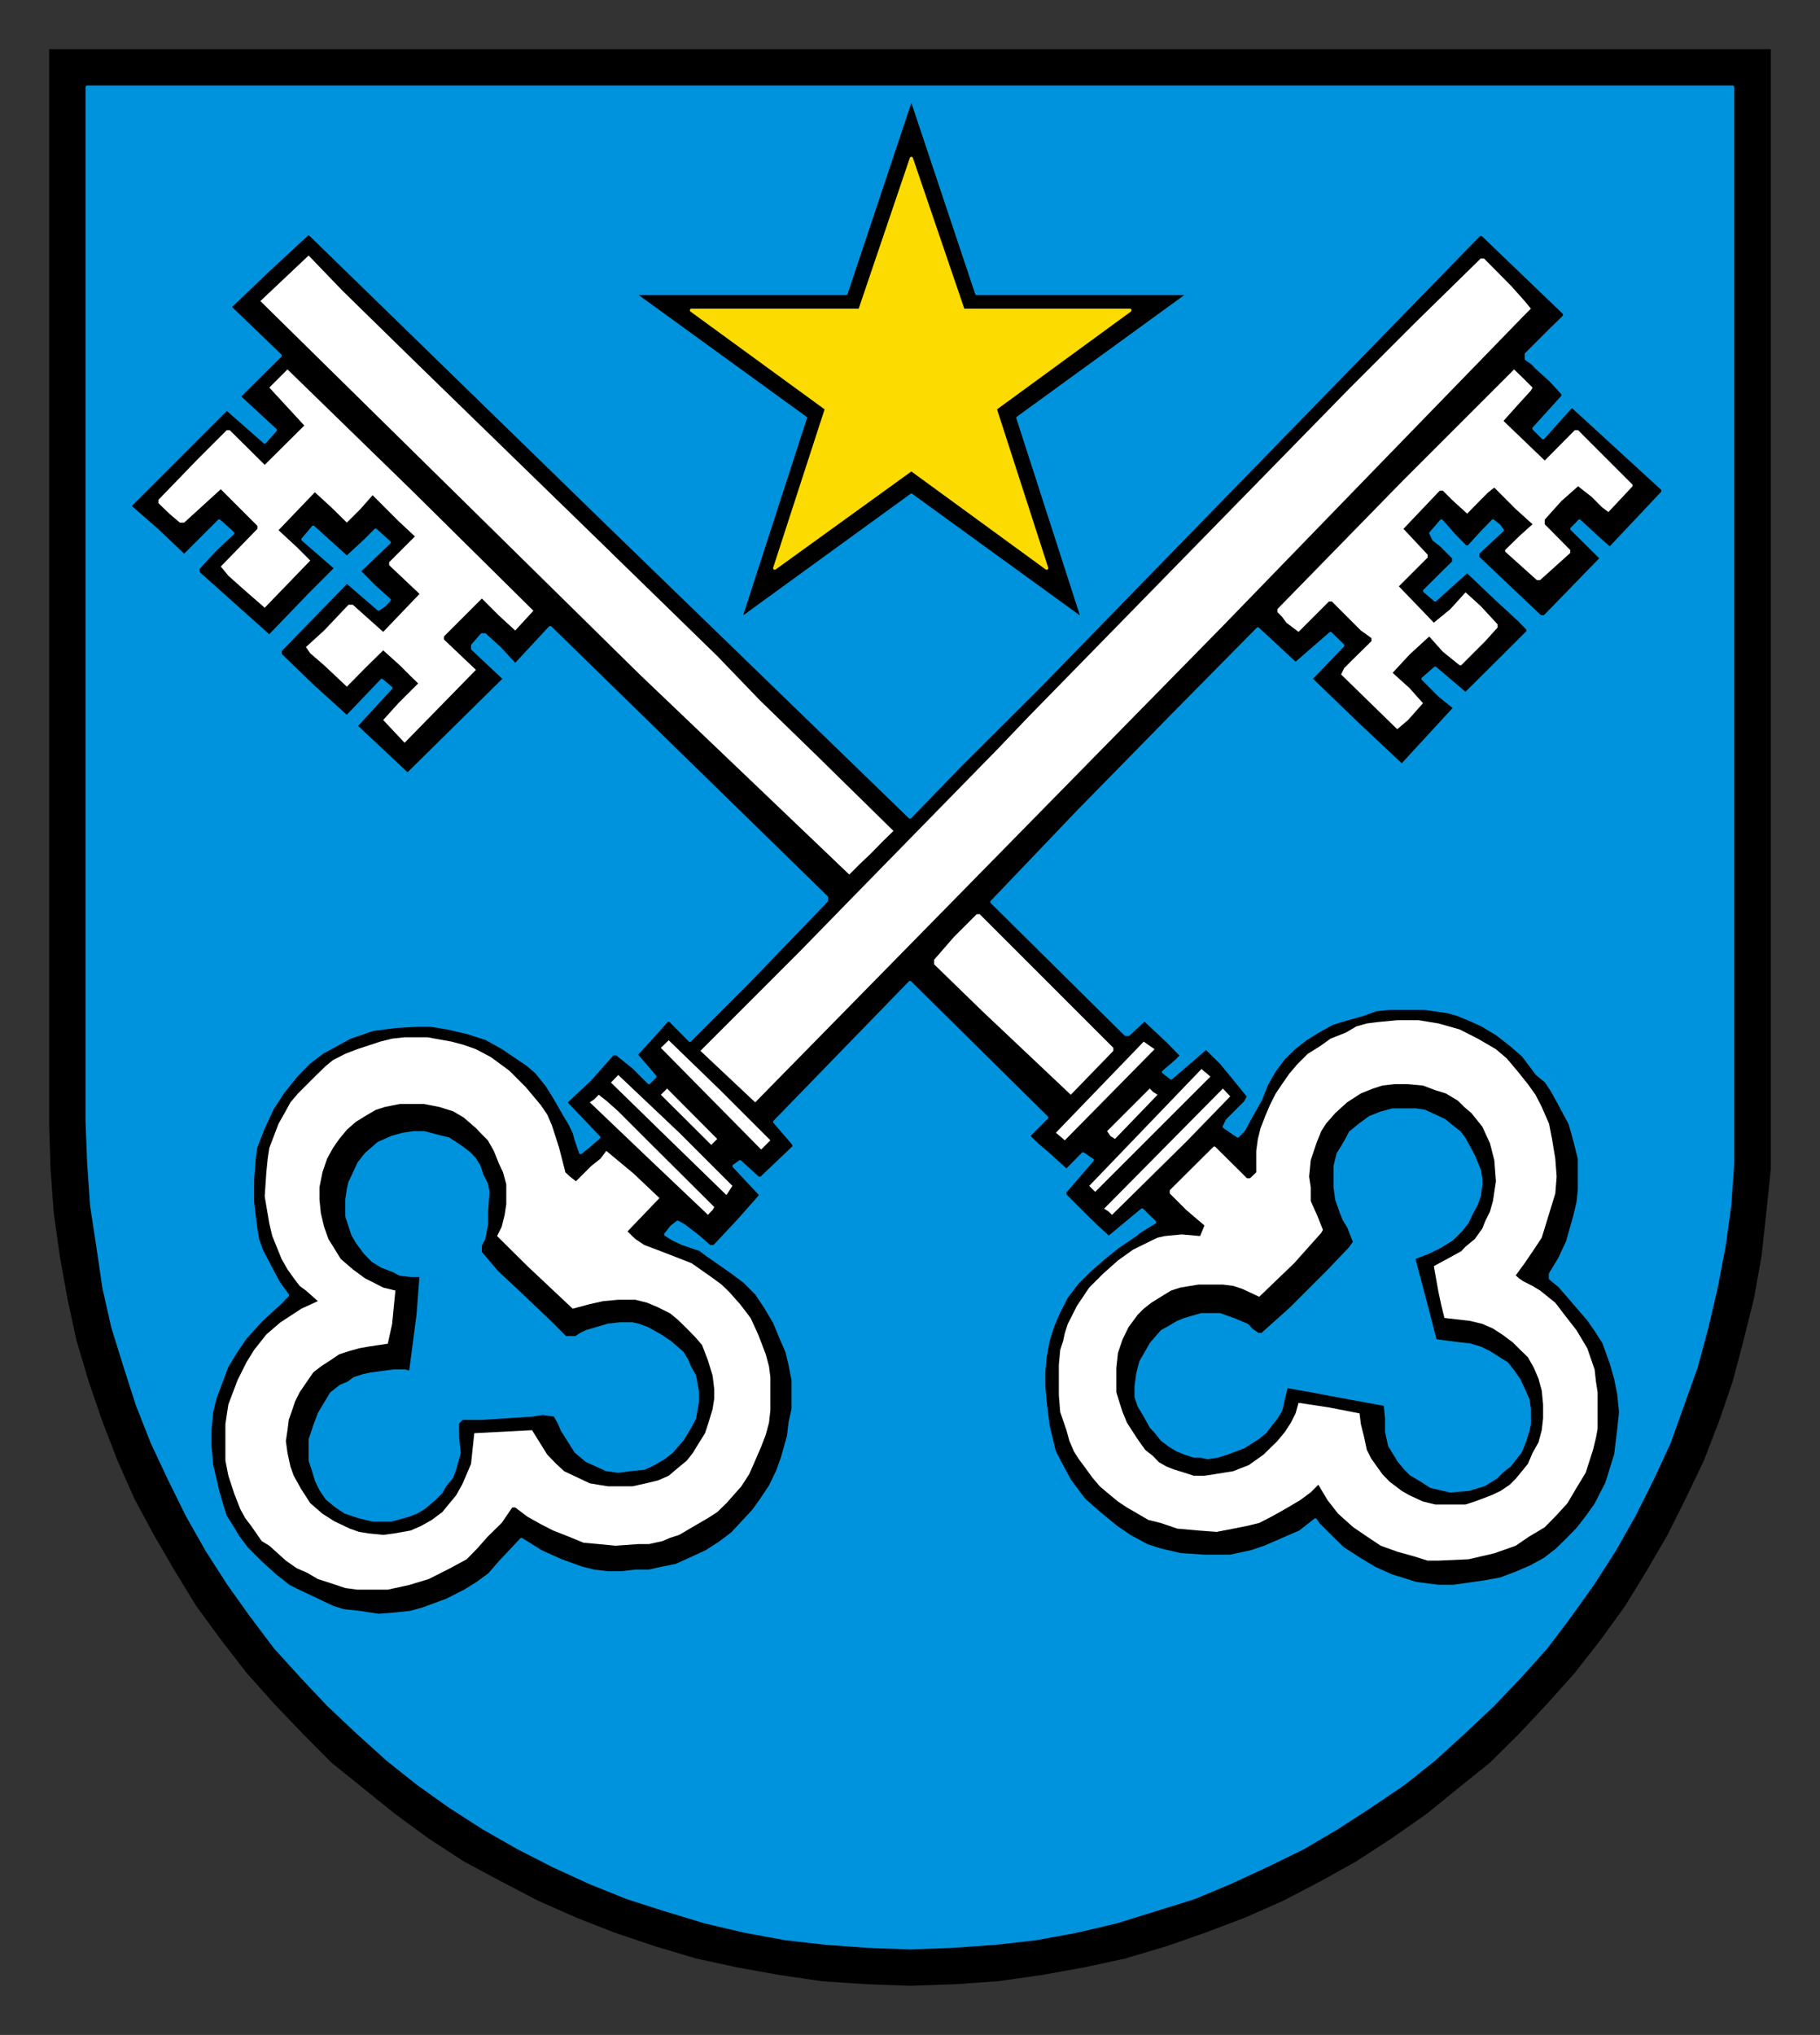 <?xml version="1.0" encoding="UTF-8" standalone="no"?>
<!-- Created with Inkscape (http://www.inkscape.org/) -->
<svg
   xmlns:svg="http://www.w3.org/2000/svg"
   xmlns="http://www.w3.org/2000/svg"
   version="1.0"
   width="370.31"
   height="414"
   id="svg2">
  <rect width="100%" height="100%" fill="#333333" stroke="none"/>
  <defs
     id="defs4">
    <clipPath
       id="clipPath3458">
      <path
         d="M 418.2,612.72 L 421.44,612.72 L 421.44,600.36 L 418.2,600.36 L 418.2,612.72 z"
         id="path3460" />
    </clipPath>
    <clipPath
       id="clipPath3394">
      <path
         d="M 354.48,610.32 L 418.19,610.32 L 418.19,538.68 L 354.48,538.68 L 354.48,610.32 z"
         id="path3396" />
    </clipPath>
    <clipPath
       id="clipPath3382">
      <path
         d="M 354.48,610.32 L 418.19,610.32 L 418.19,538.68 L 354.48,538.68 L 354.48,610.32 z"
         id="path3384" />
    </clipPath>
    <clipPath
       id="clipPath3308">
      <path
         d="M 418.2,512.64 L 421.44,512.64 L 421.44,500.28 L 418.2,500.28 L 418.2,512.64 z"
         id="path3310" />
    </clipPath>
    <clipPath
       id="clipPath3232">
      <path
         d="M 354.48,510.24 L 418.19,510.24 L 418.19,438.61 L 354.48,438.61 L 354.48,510.24 z"
         id="path3234" />
    </clipPath>
    <clipPath
       id="clipPath3220">
      <path
         d="M 354.48,510.24 L 418.19,510.24 L 418.19,438.61 L 354.48,438.61 L 354.48,510.24 z"
         id="path3222" />
    </clipPath>
    <clipPath
       id="clipPath3144">
      <path
         d="M 418.2,412.68 L 421.44,412.68 L 421.44,400.32 L 418.2,400.32 L 418.2,412.68 z"
         id="path3146" />
    </clipPath>
    <clipPath
       id="clipPath3126">
      <path
         d="M 354.48,410.28 L 418.19,410.28 L 418.19,338.65 L 354.48,338.65 L 354.48,410.28 z"
         id="path3128" />
    </clipPath>
    <clipPath
       id="clipPath3114">
      <path
         d="M 354.48,410.28 L 418.19,410.28 L 418.19,338.65 L 354.48,338.65 L 354.48,410.28 z"
         id="path3116" />
    </clipPath>
    <clipPath
       id="clipPath3036">
      <path
         d="M 418.2,312.72 L 421.44,312.72 L 421.44,300.36 L 418.2,300.36 L 418.2,312.72 z"
         id="path3038" />
    </clipPath>
    <clipPath
       id="clipPath2950">
      <path
         d="M 354.48,310.32 L 418.19,310.32 L 418.19,238.69 L 354.48,238.69 L 354.48,310.32 z"
         id="path2952" />
    </clipPath>
    <clipPath
       id="clipPath2938">
      <path
         d="M 354.48,310.32 L 418.19,310.32 L 418.19,238.69 L 354.48,238.69 L 354.48,310.32 z"
         id="path2940" />
    </clipPath>
    <clipPath
       id="clipPath2844">
      <path
         d="M 418.2,212.64 L 421.44,212.64 L 421.44,200.29 L 418.2,200.29 L 418.2,212.64 z"
         id="path2846" />
    </clipPath>
    <clipPath
       id="clipPath2798">
      <path
         d="M 354.48,210.24 L 418.19,210.24 L 418.19,138.6 L 354.48,138.6 L 354.48,210.24 z"
         id="path2800" />
    </clipPath>
    <clipPath
       id="clipPath2786">
      <path
         d="M 354.48,210.24 L 418.19,210.24 L 418.19,138.6 L 354.48,138.6 L 354.48,210.24 z"
         id="path2788" />
    </clipPath>
    <clipPath
       id="clipPath2710">
      <path
         d="M 422.04,110.76 L 422.04,135.12 L 549.12,135.12 L 549.12,110.76 L 545.88,110.76 L 545.88,125.88 L 425.28,125.88 L 425.28,110.76 L 422.04,110.76 z"
         id="path2712" />
    </clipPath>
    <clipPath
       id="clipPath2688">
      <path
         d="M 351.12,110.76 L 351.12,135.12 L 354.48,135.12 L 354.48,110.76 L 351.12,110.76 z M 418.32,110.76 L 418.32,135.12 L 421.56,135.12 L 421.56,110.76 L 418.32,110.76 z"
         id="path2690" />
    </clipPath>
    <clipPath
       id="clipPath2666">
      <path
         d="M 288.84,110.76 L 288.84,135.12 L 350.64,135.12 L 350.64,110.76 L 347.4,110.76 L 347.4,132.84 L 292.08,132.84 L 292.08,110.76 L 288.84,110.76 z"
         id="path2668" />
    </clipPath>
    <clipPath
       id="clipPath2650">
      <path
         d="M 147.12,110.76 L 147.12,135.12 L 288.36,135.12 L 288.36,110.76 L 285.12,110.76 L 285.12,125.88 L 150.36,125.88 L 150.36,110.76 L 147.12,110.76 z"
         id="path2652" />
    </clipPath>
    <clipPath
       id="clipPath2634">
      <path
         d="M 67.68,110.76 L 67.68,135.12 L 146.64,135.12 L 146.64,110.76 L 143.28,110.76 L 143.28,125.88 L 70.92,125.88 L 70.92,110.76 L 67.68,110.76 z"
         id="path2636" />
    </clipPath>
    <clipPath
       id="clipPath2502">
      <path
         d="M 70.92,803.76 L 574.44,803.76 L 574.44,774.97 L 70.92,774.97 L 70.92,803.76 z"
         id="path2504" />
    </clipPath>
    <clipPath
       id="clipPath2480">
      <path
         d="M 70.92,803.76 L 574.44,803.76 L 574.44,801.97 L 70.92,801.97 L 70.92,803.76 z"
         id="path2482" />
    </clipPath>
    <clipPath
       id="clipPath2470">
      <path
         d="M 70.92,776.76 L 574.44,776.76 L 574.44,774.97 L 70.92,774.97 L 70.92,776.76 z"
         id="path2472" />
    </clipPath>
  </defs>
  <g
     transform="translate(-438.792,-128.094)"
     id="layer1">
    <g
       transform="translate(10.001,10)"
       id="g6101">
      <path
         d="M 438.792,128.094 L 789.101,128.094 L 789.101,346.995 L 789.101,346.995 L 789.101,355.932 L 788.163,364.869 L 787.225,373.53 L 785.68,382.192 L 783.529,390.853 L 781.322,399.183 L 778.564,407.237 L 775.475,415.236 L 771.778,422.96 L 768.082,430.352 L 763.779,437.744 L 759.421,444.861 L 754.511,451.646 L 749.215,458.432 L 743.643,464.666 L 737.851,470.844 L 731.948,476.692 L 725.438,481.933 L 718.984,487.174 L 711.867,492.139 L 704.751,496.773 L 697.634,500.745 L 689.911,504.772 L 682.188,508.192 L 674.189,511.226 L 666.134,514.04 L 657.804,516.522 L 649.419,518.343 L 640.813,519.888 L 631.876,521.156 L 623.215,521.763 L 613.947,522.094 L 613.947,522.094 L 604.954,521.763 L 596.017,521.156 L 587.356,519.888 L 578.75,518.343 L 570.365,516.522 L 562.035,514.04 L 553.705,511.226 L 545.981,508.192 L 538.258,504.772 L 530.535,500.745 L 523.142,496.773 L 516.026,492.139 L 509.24,487.174 L 502.731,481.933 L 496.221,476.692 L 490.428,470.844 L 484.526,464.666 L 478.954,458.432 L 473.713,451.646 L 468.748,444.861 L 464.39,437.744 L 460.087,430.352 L 456.115,422.96 L 452.694,415.236 L 449.605,407.237 L 446.847,399.183 L 444.364,390.853 L 442.489,382.192 L 440.944,373.53 L 439.73,364.869 L 439.068,355.932 L 438.792,346.995 L 438.792,128.094 z"
         id="path2792"
         style="fill:#000000;fill-opacity:1;fill-rule:evenodd;stroke:none" />
      <path
         d="M 525.294,409.665 L 525.294,409.665 L 537.044,409.058 L 537.044,409.058 L 540.134,414.023 L 540.134,414.023 L 541.954,415.898 L 543.554,417.388 L 543.554,417.388 L 548.795,419.87 L 548.795,419.87 L 552.491,420.477 L 552.491,420.477 L 555.249,420.477 L 555.249,420.477 L 557.456,420.477 L 560.214,419.87 L 560.214,419.87 L 562.697,419.264 L 564.848,418.326 L 566.669,416.781 L 568.544,415.236 L 568.544,415.236 L 569.758,413.692 L 570.696,412.147 L 572.241,409.665 L 572.241,409.665 L 572.847,407.844 L 573.785,404.755 L 573.785,404.755 L 574.116,402.603 L 574.116,400.728 L 573.785,397.969 L 573.785,397.969 L 572.847,394.88 L 571.634,391.735 L 571.634,391.735 L 570.365,390.246 L 568.544,388.37 L 566.669,386.55 L 565.124,385.281 L 565.124,385.281 L 563.91,384.674 L 562.697,384.067 L 562.697,384.067 L 560.49,383.129 L 558.063,382.523 L 558.063,382.523 L 554.587,382.523 L 551.553,382.798 L 548.795,383.405 L 545.319,384.343 L 545.319,384.343 L 536.106,375.682 L 536.106,375.682 L 529.928,369.558 L 529.928,369.558 L 530.866,367.683 L 531.472,365.255 L 531.803,363.049 L 531.803,360.897 L 531.803,360.897 L 531.803,359.022 L 531.803,359.022 L 531.141,356.594 L 530.259,354.719 L 530.259,354.719 L 529.266,352.236 L 528.052,350.085 L 528.052,350.085 L 526.838,348.871 L 525.625,347.602 L 523.142,345.451 L 523.142,345.451 L 520.991,344.182 L 520.991,344.182 L 518.177,343.299 L 515.088,342.692 L 515.088,342.692 L 510.123,342.692 L 510.123,342.692 L 507.089,343.299 L 507.089,343.299 L 505.213,343.906 L 503.062,345.175 L 503.062,345.175 L 501.186,346.333 L 499.365,347.933 L 499.365,347.933 L 497.821,349.809 L 496.552,351.629 L 496.552,351.629 L 495.338,353.836 L 495.338,353.836 L 494.4,356.594 L 493.794,359.628 L 493.794,359.628 L 493.794,362.111 L 493.794,362.111 L 494.069,364.869 L 494.731,367.683 L 495.614,370.165 L 497.159,372.648 L 497.159,372.648 L 498.097,374.192 L 498.097,374.192 L 500.579,376.344 L 503.062,378.164 L 503.062,378.164 L 504.275,378.771 L 504.275,378.771 L 506.758,380.04 L 509.24,380.647 L 509.24,380.647 L 508.578,387.432 L 508.578,387.432 L 507.696,391.46 L 507.696,391.46 L 503.668,392.066 L 501.848,392.397 L 499.696,393.004 L 499.696,393.004 L 497.821,393.611 L 495.945,394.88 L 494.069,396.094 L 492.525,397.307 L 492.525,397.307 L 489.766,401.334 L 489.766,401.334 L 488.829,403.21 L 488.222,405.031 L 488.222,405.031 L 487.56,406.906 L 487.284,409.058 L 487.284,409.058 L 486.953,411.264 L 487.284,413.692 L 487.891,416.45 L 488.553,418.326 L 488.553,418.326 L 490.097,421.084 L 491.918,423.898 L 491.918,423.898 L 494.4,426.049 L 496.828,427.594 L 496.828,427.594 L 499.972,429.083 L 501.848,429.745 L 503.944,430.076 L 503.944,430.076 L 506.758,430.352 L 508.909,430.076 L 508.909,430.076 L 512.33,429.469 L 514.481,428.532 L 516.633,427.318 L 516.633,427.318 L 518.784,425.718 L 520.053,424.173 L 520.053,424.173 L 521.598,422.298 L 522.811,420.146 L 523.749,417.995 L 524.632,415.898 L 524.632,415.898 L 524.963,412.754 L 525.294,409.665 L 525.294,409.665 z M 533.017,424.78 L 533.017,424.78 L 530.866,427.925 L 528.052,430.683 L 528.052,430.683 L 525.901,433.11 L 523.749,435.317 L 523.749,435.317 L 520.384,437.138 L 516.026,439.344 L 516.026,439.344 L 511.999,440.558 L 507.696,441.496 L 507.696,441.496 L 501.462,441.496 L 501.462,441.496 L 499.034,441.165 L 496.221,440.227 L 493.463,439.344 L 491.311,438.075 L 491.311,438.075 L 489.16,437.138 L 486.953,435.593 L 483.588,432.559 L 483.588,432.559 L 482.043,431.621 L 482.043,431.621 L 479.892,428.532 L 478.678,426.932 L 477.685,425.111 L 477.685,425.111 L 476.471,422.022 L 475.258,418.326 L 475.258,418.326 L 474.651,415.236 L 474.651,412.147 L 474.651,407.844 L 474.651,407.844 L 474.927,405.968 L 475.258,403.817 L 477.133,398.852 L 477.133,398.852 L 478.954,395.211 L 480.498,392.728 L 480.498,392.728 L 482.981,389.584 L 485.794,387.157 L 485.794,387.157 L 490.097,384.343 L 490.097,384.343 L 493.463,382.798 L 493.463,382.798 L 491.035,380.647 L 489.766,379.709 L 488.829,378.495 L 488.829,378.495 L 487.284,376.344 L 486.07,374.192 L 484.195,369.558 L 484.195,369.558 L 483.588,367.021 L 483.588,367.021 L 482.65,361.504 L 482.65,361.504 L 482.981,356.594 L 483.257,353.836 L 483.588,351.629 L 483.588,351.629 L 485.463,346.719 L 486.677,344.568 L 487.891,342.361 L 489.435,340.541 L 491.311,338.665 L 493.187,336.789 L 495.062,334.969 L 495.062,334.969 L 496.552,333.755 L 496.552,333.755 L 499.034,332.486 L 501.462,331.549 L 501.462,331.549 L 506.151,330.004 L 508.578,329.397 L 511.116,329.121 L 513.212,329.121 L 515.75,329.121 L 520.66,330.004 L 520.66,330.004 L 523.142,330.666 L 525.625,331.549 L 525.625,331.549 L 528.659,333.148 L 528.659,333.148 L 532.41,335.907 L 535.775,339.272 L 538.865,342.968 L 540.134,344.844 L 541.071,346.995 L 541.071,346.995 L 542.561,351.629 L 542.561,351.629 L 543.83,356.594 L 543.83,356.594 L 544.768,357.477 L 545.981,358.415 L 545.981,358.415 L 549.071,355.325 L 550.946,353.836 L 552.16,352.236 L 552.16,352.236 L 557.732,356.87 L 562.973,361.835 L 562.973,361.835 L 556.463,368.621 L 556.463,368.621 L 558.063,370.165 L 559.883,371.379 L 559.883,371.379 L 563.248,372.648 L 563.248,372.648 L 569.482,375.075 L 569.482,375.075 L 573.509,377.889 L 575.606,379.433 L 577.15,380.923 L 577.15,380.923 L 579.357,383.405 L 581.509,386.219 L 581.509,386.219 L 583.053,389.584 L 584.598,393.611 L 584.598,393.611 L 585.26,396.094 L 585.536,398.245 L 585.536,398.245 L 585.536,401.941 L 585.536,401.941 L 585.536,405.031 L 585.536,405.031 L 585.26,407.513 L 584.598,409.996 L 584.598,409.996 L 583.66,412.423 L 582.446,415.236 L 581.233,417.995 L 579.633,420.477 L 579.633,420.477 L 576.599,423.898 L 574.723,425.718 L 572.847,426.932 L 572.847,426.932 L 570.089,428.532 L 570.089,428.532 L 567,430.352 L 565.124,430.959 L 563.579,431.621 L 563.579,431.621 L 560.821,432.228 L 558.67,432.228 L 554.036,432.559 L 554.036,432.559 L 550.615,432.228 L 550.615,432.228 L 547.526,431.952 L 544.437,430.683 L 541.347,429.469 L 538.865,428.201 L 538.865,428.201 L 536.106,426.656 L 533.624,424.78 L 533.017,424.78 z"
         id="path2802"
         style="fill:#ffffff;fill-opacity:1;fill-rule:evenodd;stroke:none" />
      <path
         d="M 722.68,386.219 L 722.68,386.219 L 722.073,383.736 L 721.466,380.923 L 720.529,375.682 L 720.529,375.682 L 723.287,374.192 L 726.1,372.648 L 726.1,372.648 L 726.983,371.71 L 728.859,370.165 L 728.859,370.165 L 730.403,368.014 L 731.01,366.469 L 731.01,366.469 L 731.948,364.593 L 732.555,362.442 L 733.162,358.415 L 733.162,358.415 L 732.831,354.112 L 732.831,354.112 L 731.948,350.691 L 730.403,347.326 L 728.197,344.568 L 726.707,343.299 L 725.438,342.03 L 725.438,342.03 L 722.956,340.541 L 722.956,340.541 L 720.804,339.879 L 720.804,339.879 L 718.322,338.941 L 718.322,338.941 L 715.288,338.665 L 712.474,338.665 L 712.474,338.665 L 710.047,338.941 L 708.171,339.548 L 708.171,339.548 L 705.689,340.541 L 705.689,340.541 L 702.875,342.361 L 700.448,344.568 L 700.448,344.568 L 698.572,346.719 L 698.572,346.719 L 697.634,348.209 L 696.752,350.36 L 695.483,354.112 L 695.483,354.112 L 695.152,357.477 L 695.152,357.477 L 695.483,359.628 L 695.483,359.628 L 695.483,361.228 L 695.483,362.442 L 695.483,362.442 L 696.752,365.255 L 697.965,368.29 L 697.965,368.29 L 697.634,368.896 L 697.634,368.896 L 692.118,375.075 L 692.118,375.075 L 685.001,381.916 L 685.001,381.916 L 681.581,380.316 L 679.76,379.709 L 677.609,379.433 L 677.609,379.433 L 674.795,379.433 L 674.795,379.433 L 672.644,379.433 L 672.644,379.433 L 668.948,380.04 L 667.072,380.647 L 665.527,381.585 L 665.527,381.585 L 663.045,383.129 L 663.045,383.129 L 661.5,384.343 L 660.287,385.557 L 660.287,385.557 L 658.411,388.094 L 657.197,390.577 L 656.259,393.335 L 655.928,396.369 L 655.928,396.369 L 655.928,397.638 L 655.928,398.852 L 655.928,398.852 L 655.928,401.334 L 655.928,401.334 L 656.59,403.486 L 657.197,405.362 L 658.08,407.513 L 659.073,409.058 L 659.073,409.058 L 660.287,410.933 L 661.831,413.085 L 661.831,413.085 L 663.376,414.299 L 664.59,415.567 L 666.134,416.45 L 667.679,417.057 L 667.679,417.057 L 669.83,417.719 L 671.706,418.326 L 673.858,418.326 L 676.009,417.995 L 676.009,417.995 L 679.76,417.388 L 681.25,416.781 L 682.85,416.174 L 685.884,414.023 L 688.697,411.264 L 688.697,411.264 L 690.242,409.389 L 691.456,407.513 L 692.394,405.637 L 693,403.486 L 693,403.486 L 699.179,404.424 L 705.413,405.637 L 705.413,405.637 L 705.689,407.844 L 706.296,410.271 L 706.902,413.085 L 707.84,414.905 L 707.84,414.905 L 710.047,417.995 L 710.047,417.995 L 711.536,419.539 L 714.019,421.415 L 714.019,421.415 L 715.564,422.298 L 718.322,423.567 L 718.322,423.567 L 720.804,424.173 L 722.349,424.173 L 722.349,424.173 L 724.832,424.173 L 726.983,424.173 L 728.859,423.567 L 728.859,423.567 L 732.224,422.298 L 734.1,421.415 L 734.1,421.415 L 735.975,420.146 L 735.975,420.146 L 737.189,418.933 L 738.458,417.388 L 739.671,415.898 L 740.609,413.692 L 741.823,411.54 L 742.485,409.058 L 742.761,406.63 L 742.761,403.817 L 742.761,403.817 L 742.485,401.003 L 741.823,398.576 L 740.885,396.369 L 739.671,394.218 L 739.671,394.218 L 738.127,392.728 L 736.582,391.184 L 734.431,389.584 L 732.555,388.37 L 732.555,388.37 L 730.403,387.432 L 727.921,386.826 L 722.68,386.219 L 722.68,386.219 z M 737.189,377.558 L 737.189,377.558 L 737.851,378.164 L 738.734,378.771 L 738.734,378.771 L 740.609,379.709 L 742.154,380.647 L 745.243,383.129 L 745.243,383.129 L 747.395,385.943 L 749.546,388.701 L 749.546,388.701 L 751.753,392.397 L 753.242,396.7 L 753.242,396.7 L 753.518,399.183 L 753.518,399.183 L 753.849,401.334 L 753.849,401.334 L 753.849,405.362 L 753.849,405.362 L 753.849,408.782 L 753.849,408.782 L 753.518,410.602 L 752.911,413.085 L 751.422,417.719 L 751.422,417.719 L 749.546,420.808 L 749.546,420.808 L 747.726,423.898 L 747.726,423.898 L 745.519,426.325 L 743.092,428.807 L 739.947,430.683 L 737.189,432.559 L 737.189,432.559 L 732.831,434.103 L 732.831,434.103 L 727.59,435.317 L 727.59,435.317 L 721.466,435.593 L 721.466,435.593 L 719.26,435.593 L 716.446,434.71 L 713.081,433.772 L 709.716,432.559 L 709.716,432.559 L 706.902,430.683 L 704.144,428.807 L 701.055,426.049 L 701.055,426.049 L 698.903,423.291 L 697.028,420.146 L 697.028,420.146 L 695.483,421.691 L 695.483,421.691 L 693.331,423.291 L 690.242,425.111 L 687.484,426.656 L 685.001,427.925 L 685.001,427.925 L 682.519,428.532 L 679.76,429.083 L 679.76,429.083 L 676.34,429.745 L 676.34,429.745 L 672.644,429.469 L 668.341,429.083 L 668.341,429.083 L 664.921,427.925 L 664.921,427.925 L 662.438,427.318 L 660.287,426.049 L 658.08,424.78 L 656.259,423.567 L 654.384,422.022 L 652.563,420.477 L 651.019,418.657 L 649.419,416.45 L 649.419,416.45 L 648.26,414.905 L 647.322,413.416 L 647.322,413.416 L 646.385,411.264 L 645.778,409.058 L 645.778,409.058 L 644.509,405.362 L 644.509,405.362 L 644.233,401.941 L 644.233,398.852 L 644.233,398.852 L 644.233,395.763 L 644.509,392.728 L 644.509,392.728 L 645.116,390.853 L 645.116,390.853 L 645.447,389.308 L 646.054,387.432 L 646.054,387.432 L 647.929,383.736 L 650.412,380.04 L 650.412,380.04 L 653.17,377.282 L 656.259,374.523 L 659.349,372.317 L 663.045,370.496 L 663.045,370.496 L 664.314,369.889 L 665.803,369.558 L 665.803,369.558 L 669.224,369.227 L 672.975,369.558 L 672.975,369.558 L 673.858,367.407 L 673.858,367.407 L 670.161,364.262 L 666.796,360.897 L 666.796,360.897 L 666.796,360.235 L 675.733,351.353 L 676.009,351.353 L 676.009,351.353 L 682.519,357.808 L 683.126,357.808 L 683.126,357.808 L 684.394,356.594 L 684.394,356.594 L 684.394,354.443 L 684.394,352.236 L 684.394,352.236 L 684.725,349.809 L 685.277,347.602 L 686.215,345.175 L 687.153,342.968 L 688.366,340.541 L 689.635,338.665 L 691.125,336.514 L 692.725,334.638 L 692.725,334.638 L 694.876,332.486 L 697.359,330.942 L 699.51,329.397 L 702.599,328.183 L 702.599,328.183 L 704.751,326.915 L 704.751,326.915 L 706.902,326.308 L 709.054,326.032 L 709.054,326.032 L 713.081,325.646 L 717.439,325.646 L 717.439,325.646 L 721.466,326.308 L 725.769,327.521 L 729.466,329.397 L 733.162,331.549 L 733.162,331.549 L 735.368,333.424 L 737.465,335.907 L 739.671,338.665 L 741.216,340.817 L 741.216,340.817 L 742.485,343.299 L 742.485,343.299 L 743.974,346.719 L 743.974,346.719 L 744.581,349.809 L 745.243,353.836 L 745.519,357.477 L 745.243,360.897 L 745.243,360.897 L 743.368,367.021 L 743.368,367.021 L 742.485,369.889 L 740.885,372.317 L 740.885,372.317 L 739.009,375.075 L 737.189,377.558 L 737.189,377.558 z"
         id="path2804"
         style="fill:#ffffff;fill-opacity:1;fill-rule:evenodd;stroke:none" />
      <path
         d="M 572.847,365.255 L 572.847,365.255 L 573.178,364.869 L 573.785,364.262 L 574.116,363.656 L 574.116,363.656 L 561.759,351.353 L 554.587,344.182 L 552.16,342.03 L 550.615,340.817 L 550.615,340.817 L 549.677,341.754 L 548.795,342.361 L 548.795,342.361 L 560.821,353.836 L 572.847,365.255 L 572.847,365.255 z"
         id="path2806"
         style="fill:#ffffff;fill-opacity:1;fill-rule:evenodd;stroke:none" />
      <path
         d="M 655.046,365.255 L 655.046,365.255 L 670.161,350.36 L 679.098,341.148 L 679.098,341.148 L 677.609,339.548 L 677.609,339.548 L 653.446,363.987 L 653.446,363.987 L 654.384,364.593 L 655.046,365.255 L 655.046,365.255 z"
         id="path2808"
         style="fill:#ffffff;fill-opacity:1;fill-rule:evenodd;stroke:none" />
      <path
         d="M 576.599,361.228 L 576.599,361.228 L 577.812,359.353 L 577.812,359.353 L 567,348.54 L 554.587,336.789 L 553.098,338.334 L 553.098,338.334 L 564.517,349.478 L 576.599,361.228 L 576.599,361.228 z"
         id="path2810"
         style="fill:#ffffff;fill-opacity:1;fill-rule:evenodd;stroke:none" />
      <path
         d="M 651.625,360.566 L 675.071,337.12 L 673.251,335.576 L 673.251,335.576 L 650.412,359.353 L 650.412,359.353 L 651.625,360.566 L 651.625,360.566 z"
         id="path2812"
         style="fill:#ffffff;fill-opacity:1;fill-rule:evenodd;stroke:none" />
      <path
         d="M 583.66,351.96 L 583.66,351.96 L 585.536,350.085 L 585.536,350.085 L 575.33,339.879 L 564.848,329.728 L 563.248,331.273 L 583.66,351.96 z"
         id="path2814"
         style="fill:#ffffff;fill-opacity:1;fill-rule:evenodd;stroke:none" />
      <path
         d="M 573.509,351.022 L 573.509,351.022 L 574.723,349.809 L 574.723,349.809 L 564.517,339.548 L 564.517,339.548 L 563.248,340.817 L 573.509,351.022 z"
         id="path2816"
         style="fill:#ffffff;fill-opacity:1;fill-rule:evenodd;stroke:none" />
      <path
         d="M 643.626,348.54 L 643.626,348.54 L 645.447,350.085 L 663.707,331.549 L 663.707,331.549 L 662.438,330.666 L 661.5,330.004 L 661.5,330.004 L 643.626,348.54 L 643.626,348.54 z"
         id="path2818"
         style="fill:#ffffff;fill-opacity:1;fill-rule:evenodd;stroke:none" />
      <path
         d="M 655.653,349.809 L 655.653,349.809 L 664.314,340.817 L 664.314,340.817 L 663.376,340.21 L 662.714,339.548 L 654.053,348.209 L 654.053,348.209 L 654.715,349.202 L 655.653,349.809 L 655.653,349.809 z"
         id="path2820"
         style="fill:#ffffff;fill-opacity:1;fill-rule:evenodd;stroke:none" />
      <path
         d="M 582.446,342.361 L 582.446,342.361 L 677.609,245.433 L 677.609,245.433 L 688.091,234.621 L 688.091,234.621 L 709.385,212.664 L 709.385,212.664 L 738.734,182.433 L 738.734,182.433 L 740.278,180.888 L 740.278,180.888 L 739.009,179.344 L 736.251,176.254 L 730.734,170.683 L 730.734,170.683 L 730.072,170.683 L 730.072,170.683 L 716.777,183.702 L 703.537,196.942 L 703.537,196.942 L 637.999,263.969 L 637.999,263.969 L 632.152,270.093 L 632.152,270.093 L 602.527,300.379 L 602.527,300.379 L 591.383,311.799 L 591.383,311.799 L 580.902,322.281 L 580.902,322.281 L 571.303,331.88 L 571.303,331.88 L 576.875,337.12 L 582.446,342.361 L 582.446,342.361 z"
         id="path2822"
         style="fill:#ffffff;fill-opacity:1;fill-rule:evenodd;stroke:none" />
      <path
         d="M 646.66,340.817 L 646.66,340.817 L 655.322,331.88 L 655.322,331.273 L 655.322,331.273 L 645.116,321.067 L 645.116,321.067 L 628.124,304.076 L 627.518,304.076 L 627.518,304.076 L 622.884,308.71 L 618.856,313.344 L 618.856,313.344 L 618.856,314.281 L 628.731,323.88 L 628.731,323.88 L 646.66,340.817 L 646.66,340.817 z"
         id="path2824"
         style="fill:#ffffff;fill-opacity:1;fill-rule:evenodd;stroke:none" />
      <path
         d="M 601.589,296.021 L 601.589,296.021 L 603.741,293.87 L 605.947,291.773 L 608.375,289.291 L 610.581,287.139 L 610.581,287.139 L 595.411,272.244 L 583.384,260.549 L 574.723,251.557 L 574.723,251.557 L 548.464,225.96 L 548.464,225.96 L 513.874,192.308 L 498.428,177.192 L 491.587,170.076 L 481.767,179.344 L 481.767,179.344 L 558.945,255.308 L 558.945,255.308 L 580.626,275.996 L 601.589,296.021 L 601.589,296.021 z"
         id="path2826"
         style="fill:#ffffff;fill-opacity:1;fill-rule:evenodd;stroke:none" />
      <path
         d="M 511.116,269.21 L 511.116,269.21 L 525.625,254.37 L 525.625,254.37 L 519.115,248.192 L 519.115,247.585 L 519.115,247.585 L 526.838,239.862 L 526.838,239.862 L 530.259,243.282 L 533.624,246.371 L 533.624,246.371 L 537.32,242.344 L 537.32,242.344 L 512.33,217.629 L 487.284,193.246 L 487.284,193.246 L 483.588,196.942 L 490.704,204.665 L 490.704,204.665 L 482.65,212.664 L 482.65,212.664 L 475.533,205.603 L 474.927,205.603 L 474.927,205.603 L 469.079,211.451 L 461.025,219.781 L 461.025,219.781 L 461.025,220.443 L 461.025,220.443 L 463.231,222.594 L 465.383,224.415 L 465.383,224.415 L 465.99,224.415 L 466.265,224.415 L 466.265,224.415 L 473.713,217.629 L 473.713,217.629 L 481.16,225.077 L 481.16,225.684 L 481.16,225.684 L 473.713,233.352 L 473.713,233.352 L 475.258,235.228 L 478.347,237.986 L 482.65,241.737 L 482.65,241.737 L 491.918,232.138 L 491.918,232.138 L 489.16,229.38 L 485.463,225.96 L 485.463,225.96 L 492.856,218.236 L 492.856,218.236 L 496.221,221.326 L 499.365,224.415 L 499.365,224.415 L 502.124,221.657 L 504.606,218.843 L 504.606,218.843 L 509.847,224.084 L 513.212,227.228 L 513.212,227.228 L 507.971,232.469 L 507.971,233.076 L 507.971,233.076 L 514.15,238.924 L 514.15,238.924 L 506.758,246.647 L 506.758,246.647 L 500.579,241.13 L 499.696,241.13 L 499.696,241.13 L 494.731,246.371 L 494.731,246.371 L 491.035,249.736 L 491.035,249.736 L 491.918,251.005 L 494.731,253.433 L 499.365,257.791 L 499.365,257.791 L 503.062,254.039 L 506.758,250.398 L 506.758,250.398 L 510.123,253.433 L 512.33,255.639 L 513.874,257.129 L 513.874,257.129 L 509.847,261.156 L 506.758,264.576 L 506.758,264.576 L 511.116,269.21 L 511.116,269.21 z"
         id="path2828"
         style="fill:#ffffff;fill-opacity:1;fill-rule:evenodd;stroke:none" />
      <path
         d="M 713.081,266.452 L 713.081,266.452 L 715.288,264.576 L 718.322,261.156 L 718.322,261.156 L 715.564,258.067 L 712.143,254.977 L 712.143,254.977 L 715.564,251.281 L 719.591,247.585 L 719.591,247.585 L 722.349,250.674 L 725.769,253.433 L 725.769,253.433 L 726.1,253.433 L 726.1,253.433 L 731.01,248.523 L 731.01,248.523 L 733.493,245.764 L 733.493,245.102 L 733.493,245.102 L 730.072,241.406 L 726.983,238.593 L 726.983,238.593 L 723.894,242.013 L 720.529,244.771 L 720.529,244.771 L 713.412,237.379 L 719.26,231.531 L 719.26,230.925 L 719.26,230.925 L 714.35,225.684 L 714.35,225.684 L 721.742,217.905 L 722.349,217.905 L 722.349,217.905 L 724.225,219.781 L 724.225,219.781 L 727.314,222.594 L 727.314,222.594 L 730.072,219.781 L 731.617,218.236 L 732.831,217.298 L 732.831,217.298 L 737.189,221.657 L 740.609,224.746 L 740.609,224.746 L 737.851,227.228 L 735.037,229.987 L 735.037,230.318 L 735.037,230.318 L 741.492,236.11 L 742.154,236.11 L 748.277,230.594 L 748.277,229.987 L 748.277,229.987 L 743.092,224.746 L 743.092,224.746 L 743.092,223.808 L 743.092,223.808 L 746.457,220.057 L 749.877,217.023 L 749.877,217.023 L 752.636,219.174 L 752.636,219.174 L 754.787,221.326 L 756.056,222.263 L 756.056,222.263 L 760.966,217.023 L 760.966,216.692 L 749.877,205.603 L 749.215,205.603 L 749.215,205.603 L 743.092,211.782 L 743.092,211.782 L 734.706,203.727 L 734.706,203.727 L 737.465,200.638 L 740.278,197.549 L 740.278,197.549 L 740.609,196.942 L 740.609,196.942 L 738.734,195.066 L 736.858,193.246 L 736.858,193.246 L 714.35,215.754 L 688.697,242.013 L 688.697,242.62 L 688.697,242.62 L 689.635,243.558 L 690.518,244.771 L 693,246.647 L 693,246.647 L 696.09,243.558 L 699.179,240.468 L 699.786,240.468 L 699.786,240.468 L 703.813,244.496 L 705.689,246.371 L 707.84,247.916 L 707.84,247.916 L 707.84,248.523 L 707.84,248.523 L 704.42,251.888 L 702.268,254.039 L 701.662,255.308 L 701.662,255.308 L 713.081,266.452 L 713.081,266.452 z"
         id="path2830"
         style="fill:#ffffff;fill-opacity:1;fill-rule:evenodd;stroke:none" />
      <path
         d="M 641.751,233.683 L 614.222,213.602 L 586.418,233.683 L 596.955,201.245 L 569.482,181.219 L 603.741,181.219 L 614.222,150.326 L 624.759,181.219 L 658.687,181.219 L 631.269,201.245 L 641.751,233.683 z"
         id="path2832"
         style="fill:#fcdb00;fill-opacity:1;fill-rule:nonzero;stroke:#fcdb00;stroke-width:0.662;stroke-linecap:round;stroke-linejoin:round;stroke-miterlimit:10;stroke-dasharray:none;stroke-opacity:1" />
      <path
         d="M 649.143,244.165 L 635.903,203.121 L 670.768,177.799 L 627.518,177.799 L 614.222,137.969 L 600.927,177.799 L 557.732,177.799 L 592.652,203.121 L 579.357,244.165 L 614.222,218.843 L 649.143,244.165 z M 534.893,431.29 L 534.893,431.29 L 538.865,433.772 L 538.865,433.772 L 542.892,435.593 L 547.195,437.138 L 547.195,437.138 L 549.677,437.744 L 552.491,438.075 L 555.249,438.075 L 558.063,437.744 L 558.063,437.744 L 560.821,437.744 L 560.821,437.744 L 563.579,437.138 L 566.338,436.586 L 566.338,436.586 L 569.151,435.317 L 572.516,433.772 L 575.33,431.952 L 577.812,430.076 L 577.812,430.076 L 582.115,425.442 L 582.115,425.442 L 583.66,423.291 L 583.66,423.291 L 585.536,420.477 L 587.025,417.388 L 587.025,417.388 L 588.018,414.63 L 589.232,410.271 L 589.563,407.513 L 590.17,404.755 L 590.17,401.61 L 590.17,398.852 L 590.17,398.852 L 589.563,395.763 L 588.901,393.004 L 587.687,390.246 L 586.418,387.157 L 586.418,387.157 L 584.598,384.067 L 582.722,381.254 L 582.722,381.254 L 580.24,378.771 L 577.812,376.951 L 572.516,373.255 L 572.516,373.255 L 571.303,372.317 L 571.303,372.317 L 567.607,371.048 L 565.731,370.165 L 564.241,369.227 L 564.241,369.227 L 564.517,368.896 L 564.517,368.896 L 565.455,367.683 L 566.669,366.745 L 566.669,366.745 L 567.882,367.407 L 567.882,367.407 L 570.696,369.558 L 573.178,371.71 L 573.178,371.71 L 574.116,371.71 L 574.116,371.71 L 579.026,366.469 L 583.66,361.228 L 583.66,361.228 L 578.143,355.325 L 578.143,355.325 L 579.357,354.443 L 583.053,357.808 L 583.66,357.808 L 583.66,357.808 L 590.446,351.353 L 590.446,351.353 L 590.17,350.691 L 590.17,350.691 L 586.418,346.333 L 586.418,346.333 L 613.947,317.978 L 613.947,317.978 L 641.751,345.451 L 641.751,345.451 L 639.875,347.326 L 637.999,349.202 L 637.999,349.202 L 639.875,351.022 L 642.026,352.843 L 645.778,356.263 L 649.143,352.843 L 649.143,352.843 L 651.019,354.112 L 651.019,354.112 L 645.447,360.566 L 645.447,360.566 L 645.447,361.228 L 645.447,361.228 L 649.75,365.531 L 651.956,367.683 L 654.384,369.889 L 654.384,369.889 L 661.169,364.262 L 661.169,364.262 L 663.707,366.745 L 663.707,366.745 L 661.169,368.29 L 660.287,368.896 L 659.956,369.227 L 659.956,369.227 L 656.259,371.71 L 653.17,374.192 L 650.412,376.62 L 650.412,376.62 L 647.929,379.102 L 645.778,381.916 L 645.778,381.916 L 644.233,384.95 L 643.019,387.708 L 642.026,390.853 L 641.42,394.218 L 641.42,394.218 L 641.144,397.307 L 641.144,397.307 L 641.144,400.121 L 641.42,403.21 L 641.42,403.21 L 642.026,408.12 L 642.688,410.933 L 643.295,413.416 L 643.295,413.416 L 644.233,415.236 L 644.233,415.236 L 646.385,419.264 L 649.143,422.96 L 649.143,422.96 L 649.419,423.291 L 649.419,423.291 L 652.563,426.049 L 655.928,428.807 L 655.928,428.807 L 658.687,430.683 L 662.162,432.559 L 662.162,432.559 L 664.921,433.441 L 668.948,434.379 L 673.858,434.71 L 676.616,434.71 L 679.098,434.71 L 679.098,434.71 L 683.457,433.772 L 686.215,432.835 L 686.215,432.835 L 693.331,429.745 L 693.331,429.745 L 696.421,427.318 L 696.421,427.318 L 697.028,428.201 L 697.028,428.201 L 699.51,430.683 L 701.993,433.11 L 701.993,433.11 L 705.413,435.317 L 705.413,435.317 L 708.447,437.138 L 711.867,438.682 L 711.867,438.682 L 714.019,439.344 L 714.019,439.344 L 716.777,440.227 L 719.26,440.558 L 721.466,440.834 L 724.556,440.834 L 724.556,440.834 L 730.734,439.951 L 730.734,439.951 L 734.1,439.344 L 737.465,438.075 L 737.465,438.075 L 740.278,436.862 L 743.092,435.317 L 745.519,433.441 L 747.726,431.29 L 749.877,429.083 L 751.753,426.656 L 753.518,424.173 L 754.787,421.691 L 754.787,421.691 L 755.725,419.87 L 755.725,419.87 L 757.545,414.023 L 757.545,414.023 L 758.152,409.058 L 758.538,405.362 L 758.152,401.61 L 758.152,401.61 L 757.545,398.576 L 756.663,395.487 L 755.118,391.184 L 755.118,391.184 L 753.518,388.701 L 752.029,386.55 L 748.277,382.192 L 748.277,382.192 L 746.126,379.709 L 744.25,378.164 L 744.25,378.164 L 744.25,377.282 L 744.25,377.282 L 746.126,374.192 L 747.726,370.772 L 747.726,370.772 L 749.215,365.531 L 749.877,362.718 L 750.153,360.235 L 750.153,360.235 L 750.153,356.87 L 750.153,356.87 L 750.153,355.325 L 750.153,353.836 L 750.153,353.836 L 749.546,351.353 L 749.546,351.353 L 748.884,348.871 L 748.277,346.719 L 748.277,346.719 L 746.457,343.299 L 746.457,343.299 L 744.581,339.879 L 744.581,339.879 L 743.368,338.058 L 741.492,336.514 L 741.492,336.514 L 738.734,332.817 L 738.734,332.817 L 736.251,330.666 L 733.493,328.514 L 730.403,326.639 L 727.59,325.37 L 727.59,325.37 L 725.438,324.487 L 723.287,323.88 L 718.653,323.218 L 718.653,323.218 L 715.564,323.218 L 715.564,323.218 L 711.536,323.218 L 711.536,323.218 L 708.778,323.494 L 706.02,324.487 L 706.02,324.487 L 702.875,325.37 L 699.786,326.308 L 697.028,327.852 L 694.545,329.397 L 692.118,331.273 L 689.911,333.424 L 688.091,335.907 L 686.491,338.665 L 686.491,338.665 L 685.277,341.754 L 685.277,341.754 L 682.85,346.057 L 681.857,347.933 L 680.643,349.202 L 677.885,347.326 L 677.885,347.326 L 678.492,346.057 L 680.367,344.182 L 682.188,342.361 L 682.85,341.148 L 682.85,341.148 L 680.091,337.727 L 678.823,336.183 L 677.278,334.307 L 677.278,334.307 L 674.189,331.273 L 674.189,331.273 L 667.072,337.396 L 667.072,337.396 L 665.527,336.183 L 665.527,336.183 L 667.348,334.638 L 668.341,333.755 L 669.224,332.817 L 669.224,332.817 L 666.465,330.004 L 661.831,325.646 L 661.5,325.646 L 661.5,325.646 L 658.411,328.514 L 657.804,328.514 L 657.804,328.514 L 630.607,301.593 L 630.607,301.593 L 648.26,283.112 L 667.679,263.307 L 667.679,263.307 L 684.725,246.04 L 692.394,253.157 L 692.394,253.157 L 699.51,246.978 L 699.51,246.978 L 701.993,249.405 L 695.483,256.191 L 695.483,256.191 L 705.082,265.459 L 714.019,273.844 L 714.019,273.844 L 724.832,262.094 L 724.832,262.094 L 721.742,259.611 L 718.322,256.191 L 720.804,254.039 L 720.804,254.039 L 726.983,259.28 L 726.983,259.28 L 735.037,251.281 L 735.037,251.281 L 739.671,246.647 L 739.671,246.647 L 739.671,246.04 L 739.671,246.04 L 737.851,244.165 L 733.824,240.468 L 727.314,234.29 L 720.804,240.137 L 718.653,238.317 L 718.653,238.317 L 721.742,235.228 L 724.556,232.469 L 724.556,231.531 L 724.556,231.531 L 722.073,229.049 L 720.529,227.835 L 719.922,226.566 L 722.073,224.084 L 722.073,224.084 L 722.956,225.077 L 724.556,226.897 L 726.983,229.38 L 726.983,229.38 L 727.59,229.38 L 727.59,229.38 L 730.403,226.291 L 732.555,224.084 L 732.555,224.084 L 733.824,225.077 L 734.431,225.96 L 734.431,225.96 L 729.466,230.594 L 729.466,231.531 L 729.466,231.531 L 742.154,243.558 L 743.092,243.558 L 743.092,243.558 L 754.511,231.807 L 754.511,231.531 L 754.511,231.531 L 748.608,225.684 L 748.608,225.684 L 749.546,224.746 L 750.153,224.084 L 750.153,224.084 L 753.849,227.504 L 756.332,229.711 L 756.332,229.711 L 767.144,218.236 L 767.144,217.629 L 767.144,217.629 L 748.608,200.638 L 742.761,207.148 L 742.761,207.148 L 740.885,205.272 L 740.885,205.272 L 746.788,198.762 L 746.788,198.156 L 746.788,198.156 L 744.25,195.397 L 741.492,192.915 L 741.492,192.915 L 740.609,191.977 L 739.34,191.094 L 739.34,191.094 L 739.34,190.156 L 739.34,190.156 L 744.581,184.916 L 744.581,184.916 L 745.85,183.702 L 747.119,182.433 L 747.119,182.433 L 747.119,181.826 L 747.119,181.826 L 730.403,165.773 L 729.797,165.773 L 729.797,165.773 L 640.206,257.791 L 640.206,257.791 L 624.097,273.844 L 613.947,284.326 L 613.947,284.326 L 552.822,225.077 L 491.587,165.442 L 491.587,165.442 L 483.257,173.165 L 475.533,180.557 L 485.794,190.432 L 477.409,198.762 L 477.409,198.762 L 484.801,205.603 L 482.65,208.03 L 482.65,208.03 L 474.927,201.245 L 474.927,201.245 L 455.122,221.05 L 455.122,221.05 L 460.749,225.96 L 466.265,231.2 L 466.265,231.2 L 473.382,224.084 L 473.382,224.084 L 476.14,226.566 L 476.14,226.566 L 472.499,229.987 L 469.079,233.683 L 469.079,233.683 L 469.079,234.621 L 469.079,234.621 L 483.588,247.585 L 483.588,247.585 L 491.918,238.924 L 497.159,233.683 L 490.428,227.835 L 490.428,227.835 L 492.525,225.353 L 492.525,225.353 L 499.365,231.531 L 499.365,231.531 L 503.062,228.111 L 505.213,225.96 L 505.213,225.96 L 507.971,228.442 L 501.848,234.29 L 501.848,234.29 L 504.882,237.379 L 507.971,240.137 L 507.971,240.137 L 507.089,241.13 L 505.82,242.013 L 499.365,236.441 L 499.365,236.441 L 485.794,250.398 L 485.794,250.398 L 485.794,251.281 L 485.794,251.281 L 492.525,257.791 L 499.365,263.969 L 499.365,263.969 L 506.482,256.522 L 506.482,256.522 L 508.302,258.067 L 501.186,265.79 L 501.186,265.79 L 511.723,275.665 L 511.723,275.665 L 531.472,256.191 L 531.472,256.191 L 524.963,250.067 L 524.963,249.405 L 524.963,249.405 L 526.838,247.254 L 527.445,247.254 L 527.445,247.254 L 530.535,250.067 L 533.624,253.433 L 533.624,253.433 L 537.044,249.736 L 540.74,245.764 L 540.74,245.764 L 596.955,300.655 L 596.955,300.655 L 596.955,301.317 L 596.955,301.317 L 580.902,317.978 L 569.151,329.728 L 569.151,329.728 L 565.124,325.646 L 564.517,325.646 L 564.517,325.646 L 561.428,329.121 L 558.339,332.486 L 558.339,332.486 L 558.339,332.817 L 558.339,332.817 L 562.035,337.12 L 562.035,337.12 L 560.821,338.334 L 560.821,338.334 L 557.732,335.245 L 554.311,332.486 L 553.429,332.486 L 553.429,332.486 L 548.795,337.727 L 543.83,342.361 L 543.83,342.361 L 550.615,349.478 L 550.615,349.478 L 548.464,351.353 L 546.919,352.567 L 546.919,352.567 L 545.981,349.809 L 545.981,349.809 L 545.65,348.54 L 545.65,348.54 L 544.768,346.719 L 543.83,345.175 L 543.83,345.175 L 541.678,341.423 L 541.678,341.423 L 540.134,338.941 L 537.927,336.183 L 537.927,336.183 L 536.106,334.638 L 533.9,333.148 L 531.141,331.273 L 531.141,331.273 L 527.776,329.397 L 524.025,328.183 L 520.053,327.246 L 516.357,326.639 L 516.357,326.639 L 513.874,326.639 L 513.874,326.639 L 509.24,326.915 L 504.606,327.521 L 504.606,327.521 L 499.972,329.121 L 499.972,329.121 L 497.159,330.666 L 494.4,332.155 L 491.587,334.307 L 489.16,336.789 L 489.16,336.789 L 486.401,340.21 L 484.195,343.575 L 484.195,343.575 L 482.319,347.602 L 480.774,351.629 L 480.774,351.629 L 480.498,353.836 L 480.498,353.836 L 480.167,358.084 L 480.167,362.718 L 480.167,362.718 L 480.774,367.683 L 481.16,370.165 L 482.043,372.648 L 482.043,372.648 L 485.463,379.102 L 485.463,379.102 L 487.284,381.585 L 487.284,381.585 L 485.794,383.129 L 485.794,383.129 L 482.043,386.55 L 478.678,390.246 L 478.678,390.246 L 476.802,393.004 L 474.927,396.094 L 474.927,396.094 L 472.499,402.603 L 472.499,402.603 L 471.837,405.362 L 471.506,408.782 L 471.506,412.423 L 471.837,416.174 L 471.837,416.174 L 472.499,418.933 L 473.051,421.415 L 474.044,424.78 L 474.044,424.78 L 474.651,426.656 L 475.864,428.532 L 477.133,430.683 L 478.954,433.11 L 478.954,433.11 L 481.767,435.924 L 484.801,438.682 L 487.56,440.834 L 489.435,441.772 L 489.435,441.772 L 496.552,445.137 L 496.552,445.137 L 498.703,445.799 L 501.848,446.13 L 505.82,446.737 L 509.847,446.406 L 509.847,446.406 L 512.33,446.13 L 514.757,445.468 L 519.722,443.647 L 523.418,441.772 L 525.901,440.227 L 525.901,440.227 L 528.383,438.406 L 530.535,435.924 L 534.893,431.29 L 534.893,431.29 z M 446.516,135.817 L 781.322,135.817 L 781.322,346.057 L 781.322,346.057 L 781.322,354.719 L 780.715,363.38 L 779.557,371.71 L 777.957,380.04 L 776.081,388.094 L 773.93,396.094 L 771.172,403.817 L 768.413,411.54 L 764.993,418.933 L 761.297,426.325 L 757.27,433.441 L 752.911,440.227 L 748.277,446.737 L 743.368,453.246 L 738.127,459.094 L 732.555,464.942 L 726.707,470.458 L 720.529,476.085 L 714.35,480.995 L 707.509,485.629 L 700.779,489.987 L 693.938,494.014 L 686.491,497.655 L 679.098,501.076 L 671.706,504.165 L 663.707,506.648 L 655.928,509.075 L 647.929,510.951 L 639.599,512.495 L 631.269,513.433 L 622.608,514.04 L 613.947,514.371 L 613.947,514.371 L 605.285,514.04 L 596.955,513.433 L 588.625,512.495 L 580.24,510.951 L 572.241,509.075 L 564.241,506.648 L 556.463,504.165 L 548.795,501.076 L 541.347,497.655 L 534.231,494.014 L 527.169,489.987 L 520.384,485.629 L 513.874,480.995 L 507.696,476.085 L 501.462,470.458 L 495.614,464.942 L 490.097,459.094 L 484.801,453.246 L 479.892,446.737 L 475.258,440.227 L 470.899,433.441 L 466.872,426.325 L 463.231,418.933 L 459.756,411.54 L 456.722,403.817 L 454.239,396.094 L 451.757,388.094 L 449.936,380.04 L 448.722,371.71 L 447.454,363.38 L 446.847,354.719 L 446.516,346.057 L 446.516,135.817 z"
         id="path2834"
         style="fill:#0093dd;fill-opacity:1;fill-rule:evenodd;stroke:#0093dd;stroke-width:0.662;stroke-linecap:round;stroke-linejoin:round;stroke-miterlimit:10;stroke-dasharray:none;stroke-opacity:1" />
      <path
         d="M 515.088,348.54 L 515.088,348.54 L 512.936,348.54 L 510.785,348.871 L 510.785,348.871 L 508.578,349.478 L 505.82,350.691 L 505.82,350.691 L 503.337,352.843 L 501.848,354.719 L 501.848,354.719 L 499.972,358.746 L 499.972,358.746 L 499.696,359.959 L 499.365,362.111 L 499.365,365.531 L 499.365,365.531 L 500.579,369.227 L 500.579,369.227 L 501.462,370.772 L 501.462,370.772 L 503.062,372.924 L 504.606,374.523 L 506.482,375.682 L 508.909,376.62 L 508.909,376.62 L 510.123,377.282 L 510.123,377.282 L 512.33,377.558 L 514.481,377.558 L 514.481,377.558 L 513.874,385.557 L 513.874,385.557 L 512.33,397.307 L 512.33,397.307 L 511.116,397.031 L 511.116,397.031 L 508.909,397.031 L 506.758,397.307 L 506.758,397.307 L 504.275,397.638 L 502.731,397.969 L 500.855,398.576 L 500.855,398.576 L 499.696,399.459 L 498.097,400.121 L 496.221,401.61 L 496.221,401.61 L 493.794,405.637 L 493.794,405.637 L 492.856,408.12 L 491.918,410.933 L 491.918,410.933 L 491.918,415.236 L 491.918,415.236 L 492.525,417.057 L 493.187,419.264 L 494.069,421.084 L 495.338,422.96 L 495.338,422.96 L 497.159,424.449 L 499.034,425.718 L 499.034,425.718 L 501.848,426.656 L 504.606,427.318 L 504.606,427.318 L 506.482,427.318 L 508.302,427.318 L 508.302,427.318 L 509.847,426.932 L 511.999,426.325 L 511.999,426.325 L 513.543,425.718 L 515.088,424.78 L 517.239,422.96 L 517.239,422.96 L 518.508,421.691 L 519.391,420.146 L 520.66,418.657 L 521.267,417.057 L 521.267,417.057 L 522.204,413.692 L 522.204,413.692 L 521.873,410.602 L 521.873,407.513 L 521.873,407.513 L 522.204,407.237 L 522.204,407.237 L 522.811,406.63 L 522.811,406.63 L 524.632,406.63 L 526.838,406.63 L 526.838,406.63 L 537.044,405.968 L 537.044,405.968 L 539.196,405.637 L 541.678,405.968 L 541.678,405.968 L 542.561,407.513 L 543.223,409.058 L 543.223,409.058 L 545.981,413.416 L 545.981,413.416 L 548.188,415.236 L 548.188,415.236 L 552.16,417.057 L 552.16,417.057 L 554.587,417.388 L 554.587,417.388 L 557.125,417.057 L 559.883,416.781 L 559.883,416.781 L 561.759,415.898 L 561.759,415.898 L 563.91,414.63 L 565.455,413.416 L 565.455,413.416 L 567.607,410.933 L 567.607,410.933 L 569.151,408.396 L 569.151,408.396 L 570.089,406.63 L 570.365,405.031 L 570.696,403.21 L 570.696,401.334 L 570.696,401.334 L 570.365,399.459 L 570.089,397.969 L 569.151,396.369 L 569.151,396.369 L 568.544,394.88 L 567.607,393.335 L 565.124,391.184 L 565.124,391.184 L 563.248,389.915 L 563.248,389.915 L 560.49,388.37 L 558.67,387.708 L 557.456,387.432 L 557.456,387.432 L 554.918,387.432 L 552.491,387.708 L 550.284,388.37 L 548.188,388.977 L 548.188,388.977 L 546.919,389.584 L 545.981,390.246 L 545.981,390.246 L 544.768,390.246 L 543.83,390.246 L 543.83,390.246 L 540.74,387.157 L 540.74,387.157 L 533.9,380.647 L 533.9,380.647 L 529.928,376.951 L 526.507,372.924 L 526.507,372.924 L 526.507,371.379 L 527.169,370.165 L 527.445,368.896 L 527.776,367.021 L 527.776,367.021 L 527.776,364.593 L 527.776,364.593 L 528.052,360.566 L 527.776,359.022 L 526.838,357.201 L 526.838,357.201 L 526.232,355.325 L 525.294,353.836 L 525.294,353.836 L 524.356,352.843 L 522.811,351.629 L 520.053,349.809 L 520.053,349.809 L 517.57,349.202 L 515.088,348.54 L 515.088,348.54 z"
         id="path2836"
         style="fill:#0093dd;fill-opacity:1;fill-rule:evenodd;stroke:#0093dd;stroke-width:0.662;stroke-linecap:round;stroke-linejoin:round;stroke-miterlimit:10;stroke-dasharray:none;stroke-opacity:1" />
      <path
         d="M 720.804,390.853 L 720.804,390.853 L 718.653,382.523 L 716.446,374.192 L 716.446,374.192 L 716.777,373.861 L 716.777,373.861 L 719.26,372.924 L 721.742,371.71 L 724.225,370.165 L 726.1,368.29 L 726.1,368.29 L 727.314,366.745 L 728.197,364.869 L 728.197,364.869 L 729.19,363.049 L 729.797,361.228 L 729.797,361.228 L 730.072,359.022 L 730.072,359.022 L 730.072,357.808 L 730.072,357.808 L 729.797,356.263 L 729.19,354.719 L 729.19,354.719 L 728.528,353.174 L 728.528,353.174 L 726.707,349.809 L 726.707,349.809 L 725.769,348.54 L 724.225,347.326 L 724.225,347.326 L 722.68,346.057 L 720.804,345.175 L 718.653,344.182 L 716.777,343.906 L 716.777,343.906 L 714.35,343.906 L 714.35,343.906 L 712.143,343.906 L 712.143,343.906 L 709.716,344.568 L 707.509,345.451 L 705.413,346.995 L 703.537,348.54 L 703.537,348.54 L 702.875,349.809 L 701.993,351.353 L 701.993,351.353 L 701.055,352.843 L 701.055,352.843 L 700.448,355.325 L 700.448,357.477 L 700.448,357.477 L 700.448,359.628 L 700.448,359.628 L 700.779,362.111 L 701.662,364.593 L 701.662,364.593 L 702.268,366.138 L 703.206,367.683 L 703.813,369.227 L 704.42,370.772 L 704.42,370.772 L 703.537,372.041 L 703.537,372.041 L 699.179,376.62 L 699.179,376.62 L 697.028,378.771 L 697.028,378.771 L 691.456,384.343 L 685.608,389.584 L 685.608,389.584 L 684.725,389.584 L 684.725,389.584 L 683.457,388.701 L 682.519,387.708 L 682.519,387.708 L 679.76,386.55 L 676.947,385.557 L 676.947,385.557 L 673.251,385.557 L 673.251,385.557 L 669.83,386.55 L 669.83,386.55 L 668.341,387.157 L 666.796,388.094 L 666.796,388.094 L 665.196,388.977 L 665.196,388.977 L 663.045,391.46 L 663.045,391.46 L 662.162,393.004 L 660.893,395.211 L 660.287,397.638 L 659.956,400.121 L 659.956,400.121 L 659.956,402.272 L 660.562,404.093 L 660.562,404.093 L 661.5,405.637 L 661.5,405.637 L 663.045,408.396 L 663.045,408.396 L 663.983,409.389 L 665.196,410.933 L 665.196,410.933 L 666.796,412.147 L 668.341,413.085 L 669.83,413.692 L 671.706,414.299 L 671.706,414.299 L 672.975,414.299 L 674.464,414.63 L 676.616,414.299 L 676.616,414.299 L 678.492,413.692 L 678.492,413.692 L 681.857,412.423 L 684.725,410.602 L 686.215,409.389 L 687.153,408.12 L 688.366,406.63 L 689.359,405.031 L 689.359,405.031 L 689.635,403.817 L 689.911,402.603 L 690.518,400.121 L 690.518,400.121 L 695.483,401.003 L 700.448,401.941 L 700.448,401.941 L 710.654,403.817 L 710.654,403.817 L 710.93,406.63 L 710.93,409.389 L 710.93,409.389 L 711.536,412.147 L 711.536,412.147 L 712.474,413.692 L 713.412,415.236 L 714.681,416.781 L 715.895,417.995 L 715.895,417.995 L 718.046,419.264 L 719.922,420.477 L 723.894,421.415 L 723.894,421.415 L 727.59,421.084 L 727.59,421.084 L 730.734,420.146 L 733.162,418.657 L 733.162,418.657 L 734.431,417.388 L 735.975,416.174 L 738.127,413.416 L 738.127,413.416 L 739.009,411.264 L 739.671,409.058 L 739.671,409.058 L 739.947,407.844 L 739.947,406.63 L 739.947,406.63 L 739.947,404.755 L 739.671,402.879 L 739.671,402.879 L 738.734,400.728 L 737.851,398.852 L 737.851,398.852 L 736.582,397.031 L 735.368,395.487 L 733.824,394.549 L 731.948,393.335 L 731.948,393.335 L 730.072,392.397 L 730.072,392.397 L 727.921,391.735 L 725.438,391.46 L 720.804,390.853 L 720.804,390.853 z"
         id="path2838"
         style="fill:#0093dd;fill-opacity:1;fill-rule:evenodd;stroke:#0093dd;stroke-width:0.662;stroke-linecap:round;stroke-linejoin:round;stroke-miterlimit:10;stroke-dasharray:none;stroke-opacity:1" />
    </g>
  </g>
</svg>
